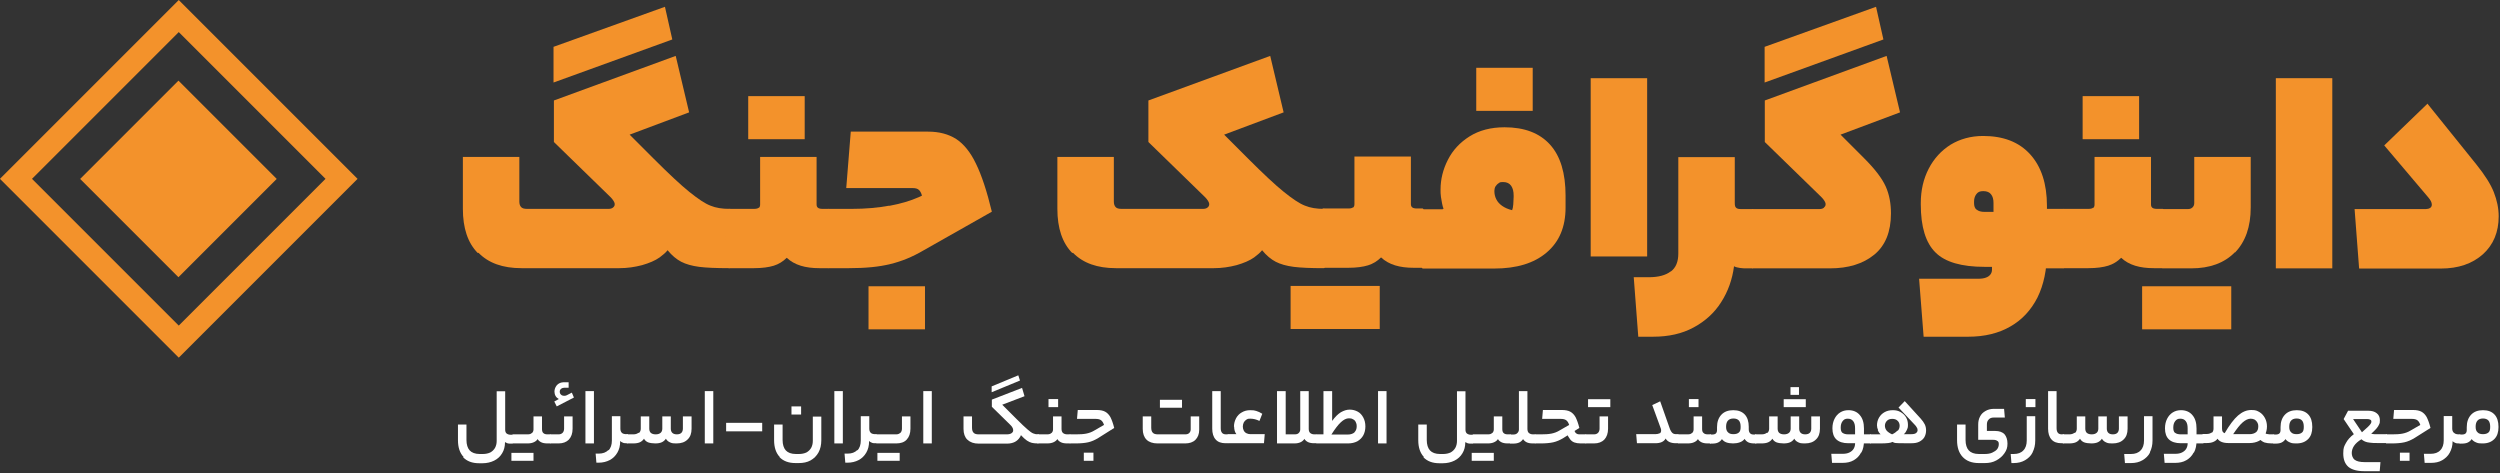 <?xml version="1.0" encoding="UTF-8"?>
<svg id="Layer_1" xmlns="http://www.w3.org/2000/svg" version="1.1" viewBox="0 0 1323.8 250.7">
  <rect x="0" y="0" width="1323.8" height="250.7" fill="#333333" stroke="none"/>
  <!-- Generator: Adobe Illustrator 29.1.0, SVG Export Plug-In . SVG Version: 2.1.0 Build 142)  -->
  <defs>
    <style>
      .st0 {
        fill: #f3922b;
      }

      .st1 {
        fill: #fff;
      }

      .st2 {
        fill: none;
        stroke: #f3922b;
        stroke-miterlimit: 10;
        stroke-width: 12px;
      }
    </style>
  </defs>
  <rect class="st0" x="57.7" y="57.9" width="73.6" height="73.6" transform="translate(-39.3 94.6) rotate(-45)"/>
  <rect class="st2" x="33.7" y="33.7" width="121.9" height="121.9" transform="translate(-39.2 94.7) rotate(-45)"/>
  <g>
    <path class="st0" d="M253,134c-5.3-5.4-7.9-13.2-7.9-23.4v-27.5h29.9v23.6c0,1.3.3,2.2.9,2.9s1.6,1,3.1,1h43.3c.9,0,1.7-.2,2.3-.7.6-.5.9-1,.9-1.7s-.2-1.1-.6-1.8-1-1.4-1.7-2.1l-29.9-29.1v-22l64.5-23.6,7.1,29.9-31.5,11.8,12.6,12.6c8.1,8.1,14.4,14,19,17.7s8.3,6.2,11.2,7.3c2.9,1.2,6.2,1.7,10,1.7s1.6,5.2,1.6,15.7-.5,15.7-1.6,15.7c-6.8,0-12.1-.2-16-.7-3.8-.5-7-1.4-9.5-2.7s-4.9-3.3-7.2-6.1c-1,1.3-2.5,2.5-4.2,3.8-2.4,1.7-5.5,3-9.3,4.1-3.8,1-7.8,1.6-12,1.6h-51.9c-9.9,0-17.4-2.7-22.7-8.1h-.4q0,.1,0,0ZM352.1,3.6l3.9,17.3-62.9,22.8v-18.9l59-21.2Z"/>
    <path class="st0" d="M401.8,110.1c.5-.4.7-1,.7-1.8v-25.2h29.9v25.2c0,.7.2,1.3.7,1.7s1.3.6,2.4.6h3.1c1,0,1.6,5.2,1.6,15.7s-.5,15.7-1.6,15.7h-4.7c-3.7,0-7-.4-9.9-1.3-2.9-.9-5.4-2.3-7.4-4.2-2,2-4.3,3.4-6.9,4.2s-6.1,1.3-10.4,1.3h-13.4c-1,0-1.6-5.2-1.6-15.7s.2-11,.5-12.9.7-2.8,1.1-2.8h13.4c1.2,0,2-.2,2.4-.6h.1q0,0,0,.1ZM396.2,73.7v-22.8h29.9v22.8h-29.9Z"/>
    <path class="st0" d="M470.9,109c5.9-1.1,11.1-2.6,15.6-4.6l1.7-.8c-.4-1.5-1-2.5-1.7-3.1s-1.7-.9-3-.9h-35.4l2.4-29.9h40.9c5.9,0,10.8,1.3,14.9,3.9,4,2.6,7.6,7,10.5,13.1,3,6.1,5.8,14.6,8.4,25.4l-36.2,20.5c-5.8,3.4-11.6,5.8-17.5,7.2-5.9,1.5-13.2,2.2-21.9,2.2h-11c-1,0-1.6-5.2-1.6-15.7s.2-11,.5-12.9.7-2.8,1.1-2.8h12.6c7.2,0,13.8-.6,19.7-1.7h0q0,0,0,.1ZM459.9,174.4v-22.8h29.9v22.8h-29.9Z"/>
    <path class="st0" d="M567.8,134c-5.3-5.4-7.9-13.2-7.9-23.4v-27.5h29.9v23.6c0,1.3.3,2.2.9,2.9.6.7,1.6,1,3.1,1h43.3c.9,0,1.7-.2,2.3-.7s.9-1,.9-1.7-.2-1.1-.6-1.8c-.4-.7-1-1.4-1.7-2.1l-29.9-29.1v-22l64.5-23.6,7.1,29.9-31.5,11.8,12.6,12.6c8.1,8.1,14.4,14,19,17.7s8.3,6.2,11.2,7.3c2.9,1.2,6.2,1.7,10,1.7s1.6,5.2,1.6,15.7-.5,15.7-1.6,15.7c-6.8,0-12.1-.2-16-.7-3.8-.5-7-1.4-9.5-2.7s-4.9-3.3-7.2-6.1c-1,1.3-2.5,2.5-4.2,3.8-2.4,1.7-5.5,3-9.3,4.1-3.8,1-7.8,1.6-12,1.6h-51.9c-9.9,0-17.4-2.7-22.7-8.1h-.4q0,.1,0,0Z"/>
    <path class="st0" d="M683.4,174.2v-22.8h24.4v22.8h-24.4ZM716.5,109.9c.5-.4.7-1,.7-1.8v-25.2h29.9v25.2c0,.7.2,1.3.7,1.7s1.3.6,2.4.6h3.1c1,0,1.6,5.2,1.6,15.7s-.5,15.7-1.6,15.7h-4.7c-3.7,0-7-.4-9.9-1.3-2.9-.9-5.4-2.3-7.4-4.2-2,2-4.3,3.4-6.9,4.2-2.6.8-6.1,1.3-10.4,1.3h-13.4c-1,0-1.6-5.2-1.6-15.7s.2-11,.5-12.9.7-2.8,1.1-2.8h13.4c1.2,0,2-.2,2.4-.6h0q0,0,0,.1ZM706.2,174.2v-22.8h24.4v22.8h-24.4Z"/>
    <path class="st0" d="M764,110.6h.4c-.3-.8-.6-1.8-.8-2.9s-.4-2.3-.6-3.5c-.2-1.3-.2-2.5-.2-3.8,0-5.5,1.3-10.7,3.9-15.8,2.6-5.1,6.4-9.2,11.5-12.4,5.1-3.2,11.3-4.8,18.5-4.8,10.6,0,18.6,3.1,24.1,9.2s8.2,15.1,8.2,27v6.3c0,10.2-3.3,18.1-10,23.8-6.7,5.7-15.9,8.5-27.8,8.5h-37.8c-1,0-1.6-5.2-1.6-15.7s.2-11,.5-12.9.7-2.8,1.1-2.8h10.6v-.2h0ZM781.7,58.7v-22.8h29.9v22.8h-29.9ZM801.3,108.4c0-1.3.2-2.6.2-4.1v-.8c0-2.1-.4-3.8-1.3-5.1-.9-1.3-2.3-2-4.2-2s-1.8.2-2.4.6c-.7.4-1.2,1-1.7,1.7-.4.7-.6,1.5-.6,2.4,0,1.6.3,3,1,4.4s1.7,2.5,3.1,3.5c1.4,1,3.2,1.8,5.3,2.3.3-.7.5-1.7.6-3h0q0,0,0,0Z"/>
    <path class="st0" d="M842.3,41.4h29.9v94.4h-29.9s0-94.4,0-94.4Z"/>
    <path class="st0" d="M884.7,143.8c2.7-2,4-5.2,4-9.5v-51.1h29.9v24.4c0,1.2.2,2,.7,2.4.5.5,1.3.7,2.4.7h6.3c1,0,1.6,5.2,1.6,15.7s-.5,15.7-1.6,15.7h-3.1c-1.2,0-2.3,0-3.5-.2s-2.3-.4-3.2-.9c-.9,7-3.2,13.4-6.8,19-3.6,5.7-8.5,10.1-14.6,13.4-6.1,3.3-13.2,4.9-21.4,4.9h-7.9l-2.4-31.5h7.9c5.1,0,9-1,11.7-3.1h0q0,.1,0,.1Z"/>
    <path class="st0" d="M965.8,109.9c.6-.5.9-1,.9-1.7s-.2-1.1-.6-1.8c-.4-.7-1-1.4-1.7-2.1l-29.9-29.1v-22l64.5-23.6,7.1,29.9-31.5,11.8,12.6,12.6c5.7,5.7,9.4,10.6,11.3,14.8s2.8,9,2.8,14.3c0,9.8-3,17.1-8.9,21.9s-13.7,7.2-23.4,7.2h-40.9c-1,0-1.6-5.2-1.6-15.7s.2-11,.5-12.9.7-2.8,1.1-2.8h35.4c.9,0,1.7-.2,2.3-.7h0q0,0,0-.1ZM993.4,3.6l3.9,17.3-62.9,22.8v-18.9l59-21.2Z"/>
    <path class="st0" d="M1078.9,157.5c-3.4,6.7-8.2,11.9-14.4,15.4-6.2,3.6-13.7,5.4-22.3,5.4h-23.6l-2.4-30.7h31.5c1.5,0,2.8-.2,3.9-.6,1.1-.4,1.9-1,2.4-1.7s.8-1.5.8-2.4v-1.6h-3.9c-12.2,0-20.9-2.5-26-7.6-5.2-5.1-7.8-13.6-7.8-25.4v-.8c0-6.7,1.4-12.8,4.2-18.2,2.8-5.4,6.7-9.6,11.6-12.7,5-3,10.7-4.6,17.2-4.6,10.7,0,19,3.2,24.9,9.7s8.9,15.6,8.9,27.3v24.4c0,9.3-1.7,17.4-5,24.1h0ZM1046.7,111c.9.8,2.3,1.2,4.2,1.2h4.7v-4.7c0-2-.4-3.5-1.3-4.6-.8-1.1-2.2-1.7-4.1-1.7s-2.8.5-3.6,1.5c-.8,1-1.3,2.3-1.3,4v.8c0,1.6.4,2.8,1.3,3.5h.1ZM1094.1,126.4c0,10.5-.5,15.7-1.6,15.7h-11v-31.5h11c1,0,1.6,5.2,1.6,15.7h0Z"/>
    <path class="st0" d="M1108.4,110.1c.5-.4.7-1,.7-1.8v-25.2h29.9v25.2c0,.7.2,1.3.7,1.7s1.3.6,2.4.6h3.1c1,0,1.6,5.2,1.6,15.7s-.5,15.7-1.6,15.7h-4.7c-3.7,0-7-.4-9.9-1.3-2.9-.9-5.4-2.3-7.4-4.2-2,2-4.3,3.4-6.9,4.2s-6.1,1.3-10.4,1.3h-13.4c-1,0-1.6-5.2-1.6-15.7s.2-11,.5-12.9.7-2.8,1.1-2.8h13.4c1.2,0,2-.2,2.4-.6h0q0,0,0,.1ZM1102.8,73.7v-22.8h29.9v22.8h-29.9Z"/>
    <path class="st0" d="M1134.3,174.4v-22.8h24.4v22.8h-24.4ZM1183.4,133.6c-5.6,5.7-13.3,8.5-23.1,8.5h-15c-1,0-1.6-5.2-1.6-15.7s.2-11,.5-12.9.7-2.8,1.1-2.8h13.4c.9,0,1.7-.3,2.3-.9.6-.6.9-1.3.9-2.3v-24.4h29.9v26.8c0,10.2-2.8,18.1-8.3,23.8h0q0-.1,0,0ZM1157.1,174.4v-22.8h24.4v22.8h-24.4Z"/>
    <path class="st0" d="M1205.1,41.4h29.9v100.7h-29.9V41.4Z"/>
    <path class="st0" d="M1285.3,54.8l26,32.3c4.4,5.5,7.5,10.3,9.2,14.6s2.6,8.6,2.6,12.9c0,8.3-2.8,15-8.3,20-5.6,5-13,7.6-22.3,7.6h-43.3l-2.4-31.5h37.8c.8,0,1.6-.2,2.2-.6s.9-1,.9-1.7-.2-1.3-.5-1.9-.8-1.3-1.4-2l-23.3-27.5,22.8-22v-.2h0Z"/>
  </g>
  <g>
    <path class="st1" d="M245.5,242c-2-2.1-3-5.1-3-8.9v-8.3h4.5v8.2c0,2.4.6,4.3,1.7,5.5,1.1,1.2,2.9,1.9,5.3,1.9h1.7c1.5,0,2.8-.3,3.9-.8,1.1-.6,1.9-1.4,2.5-2.4.6-1.1.9-2.3.9-3.7v-26.3h4.5v20.3c0,.9.2,1.5.7,2,.5.4,1.2.7,2.1.7h1c.1,0,.2.2.3.5s.1,1,.1,2,0,1.6-.1,1.8c0,.3-.2.4-.3.4h-.9c-.7,0-1.3,0-1.8-.2-.5-.2-.9-.4-1.2-.6v.2c0,2.1-.5,4.1-1.5,5.7-1,1.7-2.4,3-4.2,3.9s-3.9,1.4-6.2,1.4h-1.8c-3.7,0-6.5-1.1-8.5-3.2Z"/>
    <path class="st1" d="M270.8,244v-4.2h6.1v4.2h-6.1ZM281.7,229.3c.5-.5.8-1.1.8-1.9v-6.9h4.5v6.7c0,.9.2,1.7.7,2.1.5.5,1.2.7,2.2.7h1.5c.3,0,.4.8.4,2.4s-.1,2.4-.4,2.4h-1.7c-1.2,0-2.3-.2-3.1-.6-.8-.4-1.5-.9-1.9-1.7-.5.8-1.2,1.3-2.1,1.7-.9.4-1.9.6-3.1.6h-8c-.3,0-.4-.8-.4-2.3s0-1.7.1-2c0-.3.2-.5.3-.5h8c.9,0,1.6-.2,2.1-.7ZM276.4,244v-4.2h6.1v4.2h-6.1Z"/>
    <path class="st1" d="M301.2,232.8c-1.3,1.3-3.1,2-5.4,2h-4.4c-.3,0-.4-.8-.4-2.3s0-1.7.1-2c0-.3.2-.5.3-.5h4.4c.9,0,1.6-.3,2.1-.8.5-.5.8-1.3.8-2.2v-6.5h4.5v6.5c0,2.5-.7,4.4-2,5.8ZM294.2,209.7c-.4-.7-.6-1.5-.6-2.3s.2-1.8.7-2.6c.4-.8,1.1-1.4,1.8-1.8s1.7-.6,2.8-.6h2.2v2.9h-2.2c-.7,0-1.3.2-1.8.6-.5.4-.7.9-.7,1.5s.2,1.2.7,1.6c.4.4,1,.6,1.6.6s.9-.1,1.4-.3c.5-.2,1.4-.7,2.7-1.4l1.1,2.6-9.1,4.7-1.3-2.6,2.4-1.3c-.7-.4-1.3-.9-1.7-1.6Z"/>
    <path class="st1" d="M310,207.1h4.5v27.7h-4.5v-27.7Z"/>
    <path class="st1" d="M322.2,238.5c1.2-1.2,1.8-3,1.8-5.2v-12.9h4.5v6.6c0,1,.3,1.7.8,2.2.5.5,1.4.7,2.4.7h.6c.3,0,.4.8.4,2.5s-.1,2.3-.4,2.3h-.6c-.7,0-1.3,0-1.9-.3-.6-.2-1-.5-1.4-.9v.2c0,2.3-.5,4.3-1.5,6-1,1.7-2.3,3-4,3.9s-3.7,1.4-5.9,1.4h-1.2l-.4-4.8h1.6c2.2,0,3.9-.6,5.1-1.9Z"/>
    <path class="st1" d="M338.4,229.2c.6-.5.9-1.3.9-2.2v-6.5h4.5v6.5c0,1,.3,1.7.8,2.2.6.5,1.4.8,2.6.8s2-.3,2.6-.8.9-1.3.9-2.2v-6.5h4.5v6.5c0,1,.3,1.7.8,2.2.5.5,1.3.8,2.4.8s1.9-.3,2.4-.8c.5-.5.8-1.3.8-2.2v-6.5h4.6v6.5c0,2.5-.7,4.4-2.1,5.7-1.4,1.4-3.3,2.1-5.8,2.1s-2.7-.2-3.6-.6-1.6-1-2.1-1.9c-.5.8-1.3,1.5-2.2,1.9-.9.4-2,.6-3.4.6s-2.9-.2-3.9-.6c-.9-.4-1.6-1-2.1-1.9-.5.8-1.3,1.5-2.2,1.9s-2.1.6-3.4.6h-3.4c-.3,0-.4-.8-.4-2.3s0-1.7.1-2c0-.3.2-.5.3-.5h3.4c1.1,0,2-.3,2.6-.8Z"/>
    <path class="st1" d="M373.2,207.1h4.5v27.7h-4.5v-27.7Z"/>
    <path class="st1" d="M384.5,223.9h19.1v4.5h-19.1v-4.5Z"/>
    <path class="st1" d="M412.9,242c-2-2.1-3-5.1-3-8.9v-8.3h4.5v8.2c0,2.4.6,4.3,1.7,5.5,1.1,1.2,2.9,1.9,5.3,1.9h1.7c1.5,0,2.8-.3,3.9-.8,1.1-.6,1.9-1.4,2.5-2.4.6-1.1.9-2.3.9-3.7v-12.9h4.5v12.5c0,2.5-.5,4.7-1.5,6.5-1,1.8-2.4,3.2-4.2,4.2-1.8,1-3.9,1.4-6.2,1.4h-1.8c-3.7,0-6.5-1.1-8.5-3.2ZM419.1,219.5v-4.3h5.1v4.3h-5.1Z"/>
    <path class="st1" d="M441.8,207.1h4.5v27.7h-4.5v-27.7Z"/>
    <path class="st1" d="M454,238.5c1.2-1.2,1.8-3,1.8-5.2v-12.9h4.5v6.6c0,1,.3,1.7.8,2.2.5.5,1.4.7,2.4.7h.6c.3,0,.4.8.4,2.5s-.1,2.3-.4,2.3h-.6c-.7,0-1.3,0-1.9-.3-.6-.2-1-.5-1.4-.9v.2c0,2.3-.5,4.3-1.5,6-1,1.7-2.3,3-4,3.9-1.7.9-3.7,1.4-5.9,1.4h-1.2l-.4-4.8h1.6c2.2,0,3.9-.6,5.1-1.9Z"/>
    <path class="st1" d="M476.8,229.2c.5-.5.8-1.3.8-2.2v-6.5h4.5v6.5c0,2.5-.7,4.4-2,5.8s-3.2,2-5.5,2h-10.4c-.3,0-.4-.8-.4-2.3s0-1.7.1-2c0-.3.2-.5.3-.5h10.4c.9,0,1.6-.3,2.1-.8ZM464.6,244v-4.2h6.1v4.2h-6.1ZM470.3,244v-4.2h6.1v4.2h-6.1Z"/>
    <path class="st1" d="M488.9,207.1h4.5v27.7h-4.5v-27.7Z"/>
    <path class="st1" d="M512.2,232.8c-1.3-1.3-2-3.2-2-5.7v-6.6h4.5v6c0,1.2.3,2.1.8,2.6.5.6,1.4.9,2.7.9h14.9c1.1,0,1.9-.2,2.5-.6.6-.4.9-.9.9-1.5s-.1-1-.4-1.5c-.2-.5-.7-1-1.2-1.5l-9.7-9.5v-3.8l16-6.2,1.3,4.4-11.8,4.5,7.6,7.6c2.6,2.6,4.5,4.4,5.8,5.5s2.2,1.8,3,2.1c.7.3,1.6.5,2.6.5s.4.8.4,2.5-.1,2.3-.4,2.3c-1.4,0-2.5-.1-3.3-.3s-1.7-.6-2.6-1.2c-.9-.6-2-1.6-3.2-2.9-.1.4-.3.8-.6,1.2-.6,1-1.5,1.8-2.6,2.4-1.2.6-2.6.9-4.1.9h-15.1c-2.5,0-4.5-.7-5.8-2ZM539.2,198.7l.9,2.8-15,6.2v-3.1l14.2-5.9Z"/>
    <path class="st1" d="M556.8,229.3c.5-.5.8-1.1.8-1.9v-6.9h4.5v6.7c0,.9.3,1.7.8,2.1s1.2.7,2.2.7h1.5c.3,0,.4.8.4,2.4s-.1,2.4-.4,2.4h-1.7c-1.2,0-2.3-.2-3.1-.6-.8-.4-1.5-.9-1.9-1.7-.5.8-1.2,1.3-2.1,1.7-.9.4-1.9.6-3.2.6h-5.1c-.3,0-.4-.8-.4-2.3s0-1.7.1-2c0-.3.2-.5.3-.5h5.1c.9,0,1.6-.2,2.1-.7ZM555.2,215.6v-4.3h5.1v4.3h-5.1Z"/>
    <path class="st1" d="M575.2,229.6c1.5-.3,2.9-.8,4.2-1.6l5.2-3c-.4-1.2-.9-2-1.6-2.5s-1.7-.7-3-.7h-9.7l.4-4.7h10.1c1.8,0,3.3.3,4.4.9,1.1.6,2,1.5,2.8,2.9.7,1.4,1.4,3.3,2,5.7l-8.4,5.3c-1.8,1.1-3.6,1.9-5.4,2.3-1.8.4-4,.6-6.6.6h-3c-.3,0-.4-.8-.4-2.3s0-1.7.1-2c0-.3.2-.5.3-.5h3.1c2.2,0,4-.1,5.5-.4ZM573.9,244v-4.3h5.1v4.3h-5.1Z"/>
    <path class="st1" d="M629.7,229.3c.5-.5.8-1.1.8-1.9v-6.9h4.5v7.1c0,2.2-.7,4-2,5.3s-3.2,1.9-5.4,1.9h-14.7c-2.5,0-4.5-.7-5.8-2s-2-3.2-2-5.7v-6.6h4.5v6c0,1.2.3,2.1.8,2.6.5.6,1.4.9,2.7.9h14.5c.9,0,1.6-.2,2.1-.7ZM614.2,215.9v-4.2h6.1v4.2h-6.1ZM619.8,215.9v-4.2h6.1v4.2h-6.1Z"/>
    <path class="st1" d="M650.5,230.5c0,.3.1,1,.1,2s0,1.6-.1,1.8c0,.3-.2.4-.3.4h-1.3c-2.3,0-4.1-.7-5.2-2-1.2-1.3-1.8-3.3-1.8-5.7v-19.9h4.5v19.6c0,1.1.2,1.9.7,2.5.4.5,1.1.8,2.1.8h1c.1,0,.3.2.3.5Z"/>
    <path class="st1" d="M653.4,226c0-1.7.4-3.1,1.1-4.5.7-1.3,1.7-2.4,3-3.1,1.3-.8,2.8-1.2,4.5-1.2s2.2.1,3.2.4c1,.3,2.1.8,3.2,1.5l-1.5,3.8c-1.6-.8-3.2-1.2-4.8-1.2s-1.5.2-2.1.5c-.6.4-1.1.9-1.4,1.5s-.5,1.4-.5,2.2.2,1.5.5,2.1c.3.6.8,1.1,1.4,1.4.6.3,1.3.5,2.1.5h7.6l-.4,4.8h-19c-.3,0-.4-.8-.4-2.3s0-1.7.1-2c0-.3.2-.5.3-.5h4.4c-.8-1-1.2-2.4-1.2-4Z"/>
    <path class="st1" d="M676.3,207.1h4.5v22.9h4.8c.9,0,1.6-.2,2.1-.7.5-.5.8-1.1.8-1.9v-20.3h4.5v20.1c0,.9.3,1.7.8,2.1s1.2.7,2.1.7h1.2c.1,0,.2.2.3.5,0,.3.1,1,.1,2s0,1.6-.1,1.8c0,.3-.2.4-.3.4h-1.4c-1.2,0-2.2-.2-3.1-.6-.8-.4-1.5-1-1.9-1.7-.5.8-1.2,1.4-2.1,1.8-.9.4-1.9.6-3.1.6h-9.3v-27.7Z"/>
    <path class="st1" d="M700.8,207.1h4.6v15.8c1.5-2.1,3-3.6,4.6-4.6,1.6-.9,3.1-1.4,4.7-1.4s3,.4,4.3,1.1c1.3.7,2.2,1.8,2.9,3.1.7,1.3,1.1,2.9,1.1,4.7s-.4,3.4-1.1,4.7-1.8,2.4-3.2,3.2c-1.4.7-3,1.1-4.9,1.1h-16.6c-.3,0-.4-.8-.4-2.3s0-1.7.1-2c0-.3.2-.5.3-.5h3.6v-22.9ZM717.2,228.9c.8-.8,1.2-1.8,1.2-3.1s-.2-1.6-.5-2.3c-.3-.7-.8-1.2-1.5-1.5-.6-.4-1.3-.5-2.1-.5-1.4,0-2.8.7-4.3,2.1-1.5,1.4-3.1,3.5-5,6.5h8.7c1.5,0,2.6-.4,3.5-1.1Z"/>
    <path class="st1" d="M729.7,207.1h4.5v27.7h-4.5v-27.7Z"/>
    <path class="st1" d="M754,242c-2-2.1-3-5.1-3-8.9v-8.3h4.5v8.2c0,2.4.6,4.3,1.7,5.5,1.1,1.2,2.9,1.9,5.3,1.9h1.7c1.5,0,2.8-.3,3.9-.8,1.1-.6,1.9-1.4,2.5-2.4.6-1.1.9-2.3.9-3.7v-26.3h4.5v20.3c0,.9.2,1.5.7,2,.5.4,1.2.7,2.1.7h1c.1,0,.2.2.3.5,0,.3.1,1,.1,2s0,1.6-.1,1.8c0,.3-.2.4-.3.4h-.9c-.7,0-1.3,0-1.8-.2-.5-.2-.9-.4-1.2-.6v.2c0,2.1-.5,4.1-1.5,5.7-1,1.7-2.4,3-4.2,3.9-1.8.9-3.9,1.4-6.2,1.4h-1.8c-3.7,0-6.5-1.1-8.5-3.2Z"/>
    <path class="st1" d="M779.3,244v-4.2h6.1v4.2h-6.1ZM790.2,229.3c.5-.5.8-1.1.8-1.9v-6.9h4.5v6.7c0,.9.2,1.7.7,2.1.5.5,1.2.7,2.2.7h1.5c.3,0,.4.8.4,2.4s-.1,2.4-.4,2.4h-1.7c-1.2,0-2.3-.2-3.1-.6-.8-.4-1.5-.9-1.9-1.7-.5.8-1.2,1.3-2.1,1.7-.9.4-1.9.6-3.1.6h-8c-.3,0-.4-.8-.4-2.3s0-1.7.1-2c0-.3.2-.5.3-.5h8c.9,0,1.6-.2,2.1-.7ZM784.9,244v-4.2h6.1v4.2h-6.1Z"/>
    <path class="st1" d="M803.5,229.3c.5-.5.8-1.1.8-1.9v-20.3h4.5v20.1c0,.9.3,1.7.8,2.1s1.2.7,2.1.7h1.2c.3,0,.4.8.4,2.4s-.1,2.4-.4,2.4h-1.4c-1.2,0-2.3-.2-3.1-.6-.8-.4-1.5-1-1.9-1.7-.5.8-1.2,1.4-2,1.8-.9.4-1.9.6-3.2.6h-1.4c-.3,0-.4-.8-.4-2.3s.1-2.5.4-2.5h1.4c.9,0,1.6-.2,2.1-.7Z"/>
    <path class="st1" d="M821.5,229.6c1.5-.3,2.9-.8,4.2-1.6l5.2-3c-.4-1.2-.9-2-1.6-2.5-.7-.5-1.7-.7-3-.7h-9.7l.4-4.7h10.1c1.8,0,3.3.3,4.4.9,1.1.6,2,1.5,2.8,2.9.7,1.4,1.4,3.3,2,5.7l-8.4,5.3c-1.8,1.1-3.6,1.9-5.4,2.3-1.8.4-4,.6-6.6.6h-3c-.3,0-.4-.8-.4-2.3s0-1.7.1-2c0-.3.2-.5.3-.5h3.1c2.2,0,4-.1,5.5-.4ZM834.1,229c.3.4.7.6,1.1.8s1.1.2,2,.2h2.5c.3,0,.4.8.4,2.5s0,1.6-.1,1.9c0,.3-.2.4-.3.4h-2.7c-1.3,0-2.5-.2-3.3-.5-.9-.3-1.7-.9-2.3-1.7s-1.3-1.9-1.9-3.4l3.8-1.9c.3.7.6,1.3.9,1.7Z"/>
    <path class="st1" d="M849.5,232.8c-1.3,1.3-3.1,2-5.4,2h-4.4c-.3,0-.4-.8-.4-2.3s0-1.7.1-2c0-.3.2-.5.3-.5h4.4c.9,0,1.6-.3,2.1-.8.5-.5.8-1.3.8-2.2v-6.5h4.5v6.5c0,2.5-.7,4.4-2,5.8ZM840.9,215.6v-4.2h6.1v4.2h-6.1ZM846.6,215.6v-4.2h6.1v4.2h-6.1Z"/>
    <path class="st1" d="M878.9,229.5c.5-.4.7-.9.7-1.6s-.2-1.1-.5-1.9l-4.2-11.5,4.2-2,5,14.2c.4,1.2.9,2,1.4,2.5.5.5,1.2.7,2.1.7h1c.3,0,.4.8.4,2.5s0,1.6-.1,1.9c0,.3-.2.4-.3.4h-1.2c-1.3,0-2.4-.2-3.3-.6-.9-.4-1.6-1-2.1-1.9-.5.9-1.2,1.5-2.1,1.9-.9.4-2,.6-3.3.6h-9.8l-.4-4.8h10.2c.9,0,1.7-.2,2.1-.5Z"/>
    <path class="st1" d="M896,229.3c.5-.5.8-1.1.8-1.9v-6.9h4.5v6.7c0,.9.2,1.7.8,2.1.5.5,1.2.7,2.2.7h1.5c.3,0,.4.8.4,2.4s-.1,2.4-.4,2.4h-1.7c-1.2,0-2.3-.2-3.1-.6-.8-.4-1.5-.9-1.9-1.7-.5.8-1.2,1.3-2.1,1.7-.9.4-1.9.6-3.2.6h-5.1c-.3,0-.4-.8-.4-2.3s0-1.7.1-2c0-.3.2-.5.3-.5h5.1c.9,0,1.6-.2,2.1-.7ZM894.3,215.6v-4.3h5.1v4.3h-5.1Z"/>
    <path class="st1" d="M930.3,232.5c0,1.5-.1,2.3-.4,2.3h-1.1c-1.2,0-2.3-.2-3.1-.6-.8-.4-1.4-1-1.9-1.8-.6.8-1.4,1.4-2.5,1.8-1.1.4-2.3.6-3.6.6s-2.7-.2-3.7-.6c-1-.4-1.7-1-2.2-1.7-.5.8-1.2,1.4-2,1.8-.8.4-1.9.6-3.2.6h-1c-.3,0-.4-.8-.4-2.3s0-1.7.1-2c0-.3.2-.5.3-.5h1c.9,0,1.6-.2,2-.6.4-.4.6-1,.6-1.8v-1.5c0-2.8.8-5,2.3-6.6,1.5-1.6,3.6-2.4,6.3-2.4s4.7.8,6.1,2.3c1.4,1.5,2.1,3.7,2.1,6.5v1.2c0,1,.2,1.7.7,2.2.4.5,1.1.7,2,.7h1.1c.3,0,.4.8.4,2.5ZM914.9,222.8c-.6.7-.9,1.8-.9,3.1v.2c0,1.2.3,2.2,1,2.8.6.7,1.6,1,2.9,1s2.2-.3,2.9-.9.9-1.6.9-2.9v-.2c0-1.4-.3-2.5-.9-3.2-.6-.7-1.6-1.1-2.9-1.1s-2.3.4-2.9,1.1Z"/>
    <path class="st1" d="M935.9,229.2c.6-.5.9-1.3.9-2.2v-6.5h4.5v6.5c0,1,.3,1.7.8,2.2.6.5,1.4.8,2.6.8s2-.3,2.6-.8.9-1.3.9-2.2v-6.5h4.5v6.5c0,1,.3,1.7.8,2.2.5.5,1.3.8,2.4.8s1.9-.3,2.4-.8c.5-.5.8-1.3.8-2.2v-6.5h4.6v6.5c0,2.5-.7,4.4-2.1,5.7-1.4,1.4-3.3,2.1-5.8,2.1s-2.7-.2-3.6-.6c-.9-.4-1.6-1-2.1-1.9-.5.8-1.3,1.5-2.2,1.9s-2,.6-3.4.6-2.9-.2-3.9-.6c-.9-.4-1.6-1-2.1-1.9-.5.8-1.3,1.5-2.2,1.9s-2.1.6-3.4.6h-3.4c-.3,0-.4-.8-.4-2.3s0-1.7.1-2c0-.3.2-.5.3-.5h3.4c1.1,0,2-.3,2.6-.8ZM944.5,215.6v-4.2h6.1v4.2h-6.1ZM948.1,209.1v-4.1h4.5v4.1h-4.5ZM950.1,215.6v-4.2h6.1v4.2h-6.1Z"/>
    <path class="st1" d="M985.5,239.6c-.9,1.8-2.2,3.1-3.9,4.1-1.7,1-3.7,1.4-5.9,1.4h-5.6l-.4-4.8h6.1c1.3,0,2.5-.2,3.5-.7,1-.5,1.7-1.1,2.2-1.9.5-.8.8-1.8.8-2.8v-.2h-3.6c-2.8,0-4.9-.7-6.3-2-1.4-1.3-2.1-3.3-2.1-5.8v-.2c0-1.8.4-3.5,1.1-4.9.7-1.4,1.7-2.6,3-3.4,1.3-.8,2.7-1.2,4.4-1.2,2.5,0,4.6.9,6,2.6,1.5,1.7,2.2,4.1,2.2,7.1v6.5c0,2.4-.4,4.5-1.4,6.3ZM975.7,229.2c.6.5,1.6.8,3,.8h3.6v-3.2c0-1.7-.3-2.9-1-3.8s-1.6-1.3-2.9-1.3-2,.4-2.7,1.3-1,2-1,3.4v.2c0,1.2.3,2.1.9,2.6ZM990.9,232.5c0,1.5-.1,2.3-.4,2.3h-4.1v-4.8h4.1c.3,0,.4.8.4,2.5Z"/>
    <path class="st1" d="M994.5,227.8c-.4-.9-.6-1.7-.6-2.6,0-1.5.4-2.9,1.1-4.1.7-1.2,1.7-2.2,3-2.9,1.3-.7,2.7-1,4.3-1s2.9.3,4.1,1,2.2,1.6,2.9,2.8,1,2.5,1,4-.2,1.8-.6,2.7c-.4.9-.9,1.7-1.6,2.2h4.1c1.1,0,1.9-.2,2.4-.6.5-.4.8-.9.8-1.5s-.1-1-.4-1.4c-.2-.5-.7-1.1-1.4-1.8l-8.3-8.8,3.3-3.4,8.4,9.2c1,1.1,1.7,2.1,2.2,3.1.5,1,.7,2.1.7,3.3s-.3,2.4-.9,3.5c-.6,1-1.5,1.8-2.7,2.4-1.2.6-2.5.8-4.1.8h-4c-1.9,0-3.2,0-4.1-.1-.8,0-1.5-.3-2-.6-.5.3-1.3.5-2.2.6-1,.1-2.3.2-4.1.2h-5.4c-.3,0-.4-.8-.4-2.3s0-1.7.1-2c0-.3.2-.5.3-.5h5.4c-.6-.6-1.1-1.3-1.5-2.2ZM1005,228c.6-.7.9-1.6.9-2.6s-.4-2-1.1-2.6c-.7-.7-1.6-1-2.8-1s-2.1.3-2.8,1c-.7.7-1.1,1.6-1.1,2.6s.3,1.8.9,2.6c.6.7,1.6,1.4,2.9,2,1.3-.6,2.2-1.3,2.9-2Z"/>
    <path class="st1" d="M1057.6,233.5c-.4-.4-1.1-.6-2-.6h-8.1v-8.1c0-1.6.3-3,1-4.3s1.6-2.2,2.9-2.9c1.2-.7,2.7-1.1,4.3-1.1h5.5l.4,4.6h-5.9c-1.1,0-2,.3-2.6,1-.7.7-1,1.5-1,2.7v3.4h4.4c2.2,0,3.8.6,4.9,1.7,1,1.2,1.6,2.8,1.6,5s-.5,3.5-1.6,5.1-2.5,2.8-4.3,3.8-3.8,1.4-6,1.4h-3.3c-3.7,0-6.5-1.1-8.5-3.2-2-2.1-3-5.1-3-8.9v-8.3h4.5v8.2c0,2.4.6,4.3,1.7,5.5s2.9,1.9,5.3,1.9h3.2c1.5,0,2.8-.2,3.9-.7,1.1-.5,2-1.1,2.6-1.8.6-.8.9-1.7.9-2.7s-.2-1.3-.7-1.7Z"/>
    <path class="st1" d="M1076.3,239.6c-.9,1.8-2.3,3.1-4,4.1-1.7,1-3.7,1.5-6,1.5h-1.2l-.4-4.8h1.6c2.2,0,3.9-.6,5.1-1.9,1.2-1.2,1.8-3,1.8-5.2v-12.9h4.5v12.9c0,2.4-.5,4.4-1.4,6.2ZM1072.7,215.6v-4.3h5.1v4.3h-5.1Z"/>
    <path class="st1" d="M1093.1,230.5c0,.3.1,1,.1,2s0,1.6-.1,1.8c0,.3-.2.4-.3.4h-1.3c-2.3,0-4.1-.7-5.2-2-1.2-1.3-1.8-3.3-1.8-5.7v-19.9h4.5v19.6c0,1.1.2,1.9.7,2.5.4.5,1.1.8,2.1.8h1c.1,0,.2.2.3.5Z"/>
    <path class="st1" d="M1098.8,229.2c.6-.5.9-1.3.9-2.2v-6.5h4.5v6.5c0,1,.3,1.7.8,2.2.6.5,1.4.8,2.6.8s2-.3,2.6-.8.9-1.3.9-2.2v-6.5h4.5v6.5c0,1,.3,1.7.8,2.2.5.5,1.3.8,2.4.8s1.9-.3,2.4-.8c.5-.5.8-1.3.8-2.2v-6.5h4.6v6.5c0,2.5-.7,4.4-2.1,5.7-1.4,1.4-3.3,2.1-5.8,2.1s-2.7-.2-3.6-.6c-.9-.4-1.6-1-2.1-1.9-.5.8-1.3,1.5-2.2,1.9s-2,.6-3.4.6-2.9-.2-3.9-.6c-.9-.4-1.6-1-2.1-1.9-.5.8-1.3,1.5-2.2,1.9s-2.1.6-3.4.6h-3.4c-.3,0-.4-.8-.4-2.3s0-1.7.1-2c0-.3.2-.5.3-.5h3.4c1.1,0,2-.3,2.6-.8Z"/>
    <path class="st1" d="M1138.5,239.6c-.9,1.8-2.3,3.1-4,4.1-1.7,1-3.7,1.5-6,1.5h-3.3l-.4-4.8h3.6c2.2,0,3.9-.6,5.1-1.9,1.2-1.2,1.8-3,1.8-5.2v-12.9h4.5v12.9c0,2.4-.5,4.4-1.4,6.2Z"/>
    <path class="st1" d="M1161.6,239.6c-.9,1.8-2.2,3.1-3.9,4.1-1.7,1-3.7,1.4-5.9,1.4h-5.6l-.4-4.8h6.1c1.3,0,2.5-.2,3.5-.7,1-.5,1.7-1.1,2.2-1.9.5-.8.8-1.8.8-2.8v-.2h-3.6c-2.8,0-4.9-.7-6.3-2-1.4-1.3-2.1-3.3-2.1-5.8v-.2c0-1.8.4-3.5,1.1-4.9.7-1.4,1.7-2.6,3-3.4,1.3-.8,2.7-1.2,4.4-1.2,2.5,0,4.6.9,6,2.6,1.5,1.7,2.2,4.1,2.2,7.1v6.5c0,2.4-.4,4.5-1.4,6.3ZM1151.8,229.2c.6.5,1.6.8,3,.8h3.6v-3.2c0-1.7-.3-2.9-1-3.8s-1.6-1.3-2.9-1.3-2,.4-2.7,1.3-1,2-1,3.4v.2c0,1.2.3,2.1.9,2.6ZM1167,232.5c0,1.5-.1,2.3-.4,2.3h-4.1v-4.8h4.1c.3,0,.4.8.4,2.5Z"/>
    <path class="st1" d="M1171.2,229.2c.6-.5.9-1.3.9-2.2v-6.5h4.5v6.3c0,.8.1,1.3.3,1.7.2.4.6.7,1.1.9,2.5-4.3,4.9-7.5,7.1-9.4,2.2-1.9,4.5-2.9,7-2.9s3,.4,4.3,1.1c1.2.7,2.2,1.8,2.9,3.1.7,1.3,1.1,2.8,1.1,4.5s-.4,3.2-1.1,4.6c-.8,1.3-1.8,2.4-3.2,3.1-1.4.7-3,1.1-4.9,1.1h-11.2c-2.9,0-4.8-.8-5.8-2.3-.5.8-1.3,1.3-2.2,1.7-.9.4-2.1.6-3.5.6h-2c-.3,0-.4-.8-.4-2.3s0-1.7.1-2c0-.3.2-.5.3-.5h2c1.1,0,2-.3,2.6-.8ZM1194.6,228.9c.8-.7,1.2-1.7,1.2-3s-.2-1.6-.5-2.2-.8-1.1-1.4-1.5c-.6-.3-1.3-.5-2.1-.5-1.4,0-2.8.7-4.3,2-1.5,1.3-3.1,3.4-5,6.2h8.7c1.5,0,2.6-.4,3.5-1.1ZM1200.5,229.8c.6.2,1.4.2,2.4.2h1.1c.3,0,.4.8.4,2.5s-.1,2.3-.4,2.3h-1.1c-1.5,0-2.8-.2-3.8-.5-1-.4-1.9-1-2.6-1.8l2.7-3.4c.3.4.8.6,1.3.8Z"/>
    <path class="st1" d="M1222.3,219.5c1.4,1.5,2.1,3.7,2.1,6.5v.2c0,2.7-.7,4.8-2.2,6.3-1.5,1.5-3.5,2.3-6.1,2.3s-2.7-.2-3.7-.6c-1-.4-1.7-1-2.2-1.7-.5.8-1.2,1.4-2,1.8-.8.4-1.9.6-3.2.6h-1c-.3,0-.4-.8-.4-2.3s0-1.7.1-2c0-.3.2-.5.3-.5h1c.9,0,1.6-.2,2-.6.4-.4.6-1,.6-1.8v-1.5c0-2.8.8-5,2.3-6.6,1.5-1.6,3.6-2.4,6.3-2.4s4.7.8,6.1,2.3ZM1213.1,222.8c-.6.7-.9,1.8-.9,3.1v.2c0,1.2.3,2.2,1,2.8.6.7,1.6,1,2.9,1s2.2-.3,2.9-.9.9-1.6.9-2.9v-.2c0-1.4-.3-2.5-.9-3.2-.6-.7-1.6-1.1-2.9-1.1s-2.3.4-2.9,1.1Z"/>
    <path class="st1" d="M1243.3,217.5h10.8c1.8,0,3.3.4,4.4,1.3,1.1.8,1.7,2.1,1.7,3.7s-.1,1.5-.4,2.2c-.3.7-.7,1.4-1.4,2.2-.7.8-1.6,1.7-2.8,2.8.7.1,1.2.2,1.6.2s1.1,0,2,0h4.5c.1,0,.3.2.3.5s.1,1,.1,2,0,1.6-.1,1.8c0,.3-.2.4-.3.4h-4.5c-1.8,0-3.2,0-4.3-.2-1-.1-1.9-.3-2.6-.6-.7-.3-1.3-.7-1.9-1.2-1.8,1.1-3.1,2.3-3.9,3.5-.8,1.2-1.2,2.5-1.2,3.8s.5,2.8,1.6,3.6c1.1.8,2.8,1.2,5.2,1.2h8.4l-.4,4.8h-8.2c-3.8,0-6.6-.8-8.4-2.3-1.8-1.6-2.7-3.9-2.7-7.1s.5-3.8,1.4-5.5c.9-1.7,2.3-3.3,4.2-4.7l-5.4-8,2.4-4.5ZM1255.1,222.3c-.4-.3-.9-.4-1.6-.4h-7.5l4.7,7c1.4-1.2,2.4-2.1,3.1-2.8s1.2-1.2,1.5-1.7c.3-.4.4-.8.4-1.1,0-.5-.2-.9-.6-1.1Z"/>
    <path class="st1" d="M1272.2,229.6c1.5-.3,2.9-.8,4.2-1.6l5.2-3c-.4-1.2-.9-2-1.6-2.5-.7-.5-1.7-.7-3-.7h-9.7l.4-4.7h10.1c1.8,0,3.3.3,4.4.9,1.1.6,2,1.5,2.8,2.9.7,1.4,1.4,3.3,2,5.7l-8.4,5.3c-1.8,1.1-3.6,1.9-5.4,2.3-1.8.4-4,.6-6.6.6h-3c-.3,0-.4-.8-.4-2.3s0-1.7.1-2c0-.3.2-.5.3-.5h3.1c2.2,0,4-.1,5.5-.4ZM1270.8,244v-4.3h5.1v4.3h-5.1Z"/>
    <path class="st1" d="M1299.6,229.3c.5.5,1.4.7,2.4.7h.6c.3,0,.4.8.4,2.5s-.1,2.3-.4,2.3h-.6c-.7,0-1.3,0-1.9-.3-.6-.2-1-.5-1.4-.9v.2c0,2.3-.6,4.2-1.5,5.9s-2.3,3-4,4c-1.7,1-3.7,1.4-6,1.4h-3.3l-.4-4.8h3.6c2.2,0,3.9-.6,5.1-1.9,1.2-1.2,1.8-3,1.8-5.2v-12.9h4.5v6.6c0,1,.3,1.7.8,2.2Z"/>
    <path class="st1" d="M1320.9,219.5c1.4,1.5,2.1,3.7,2.1,6.5v.2c0,2.7-.7,4.8-2.2,6.3-1.5,1.5-3.5,2.3-6.1,2.3s-2.7-.2-3.7-.6c-1-.4-1.7-1-2.2-1.7-.5.8-1.2,1.4-2,1.8-.8.4-1.9.6-3.2.6h-1c-.3,0-.4-.8-.4-2.3s0-1.7.1-2c0-.3.2-.5.3-.5h1c.9,0,1.6-.2,2-.6.4-.4.6-1,.6-1.8v-1.5c0-2.8.8-5,2.3-6.6,1.5-1.6,3.6-2.4,6.3-2.4s4.7.8,6.1,2.3ZM1311.8,222.8c-.6.7-.9,1.8-.9,3.1v.2c0,1.2.3,2.2,1,2.8.6.7,1.6,1,2.9,1s2.2-.3,2.9-.9.9-1.6.9-2.9v-.2c0-1.4-.3-2.5-.9-3.2-.6-.7-1.6-1.1-2.9-1.1s-2.3.4-2.9,1.1Z"/>
  </g>
</svg>